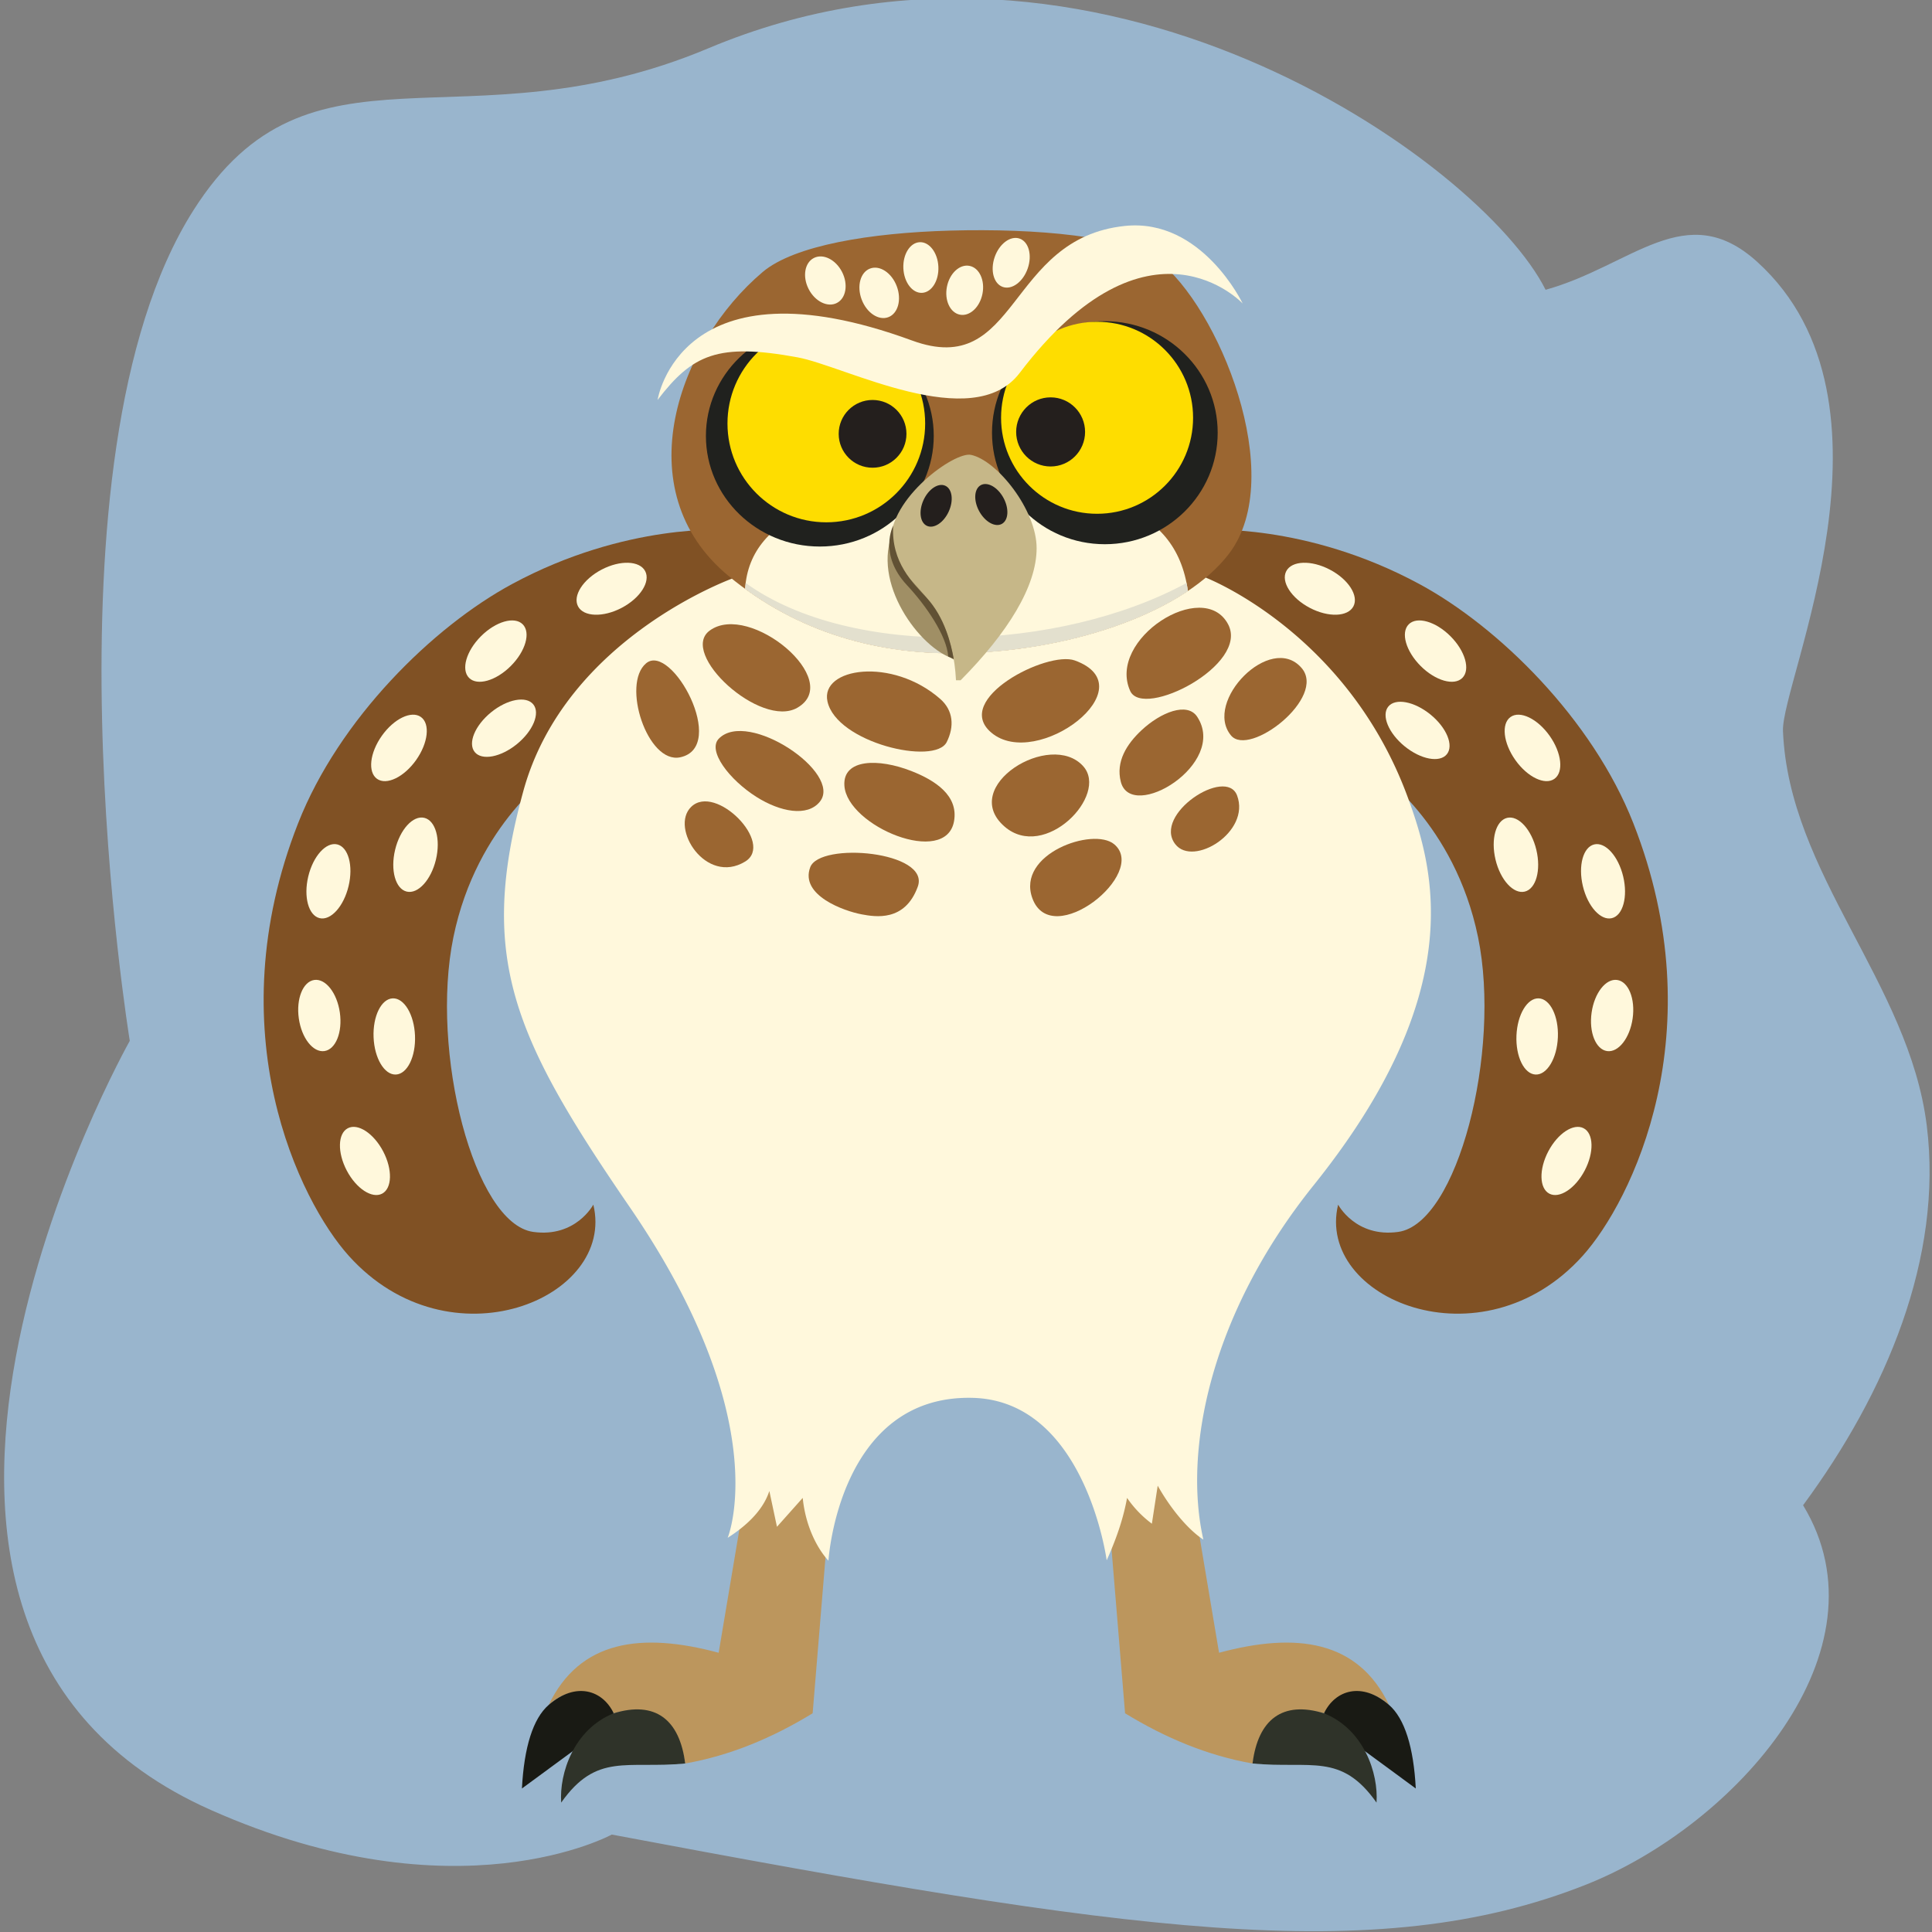 <svg xmlns="http://www.w3.org/2000/svg" xmlns:xlink="http://www.w3.org/1999/xlink" width="600" height="600" viewBox="0 0 600 600">
  <rect x="0" y="0" width="600" height="600" fill="#808080" stroke="none"/>
  <defs>
    <symbol id="Bertha" data-name="Bertha" viewBox="0 0 960.52 1078.874">
      <g>
        <path d="M317.285,208.328s-69.212-5.224-147.394,37.024c-54.071,29.218-118.276,92.219-146.314,163.605-56.018,142.62,1.015,258.516,34.693,295.943,69.022,76.706,182.787,29.095,167.251-35.054,0,0-11.96,22.711-41.096,18.666-40.595-5.636-70.665-123.41-54.627-201.592s69.662-113.765,69.662-113.765l124.246-127.802Z" fill="#805124"/>
        <ellipse cx="238.026" cy="248.546" rx="25.933" ry="14.768" transform="translate(-88.19 138.936) rotate(-27.666)" fill="#fff8dc"/>
        <ellipse cx="158.872" cy="291.205" rx="25.933" ry="14.416" transform="translate(-159.38 197.631) rotate(-45)" fill="#fff8dc"/>
        <ellipse cx="92.571" cy="357.429" rx="25.933" ry="14.36" transform="translate(-252.566 226.262) rotate(-54.671)" fill="#fff8dc"/>
        <ellipse cx="164.418" cy="343.941" rx="25.823" ry="14.009" transform="translate(-180.308 181.175) rotate(-39.175)" fill="#fff8dc"/>
        <ellipse cx="103.889" cy="430.487" rx="25.933" ry="14.36" transform="translate(-338.955 431.633) rotate(-76.581)" fill="#fff8dc"/>
        <ellipse cx="44.312" cy="448.655" rx="25.933" ry="14.179" transform="translate(-402.378 387.634) rotate(-76.581)" fill="#fff8dc"/>
        <ellipse cx="38.094" cy="540.48" rx="14.179" ry="24.566" transform="translate(-75.485 10.697) rotate(-8.069)" fill="#fff8dc"/>
        <ellipse cx="89.368" cy="554.796" rx="14.179" ry="26.078" transform="translate(-22.788 4.154) rotate(-2.362)" fill="#fff8dc"/>
        <ellipse cx="69.303" cy="639.962" rx="14.071" ry="25.265" transform="translate(-289.221 105.346) rotate(-27.666)" fill="#fff8dc"/>
      </g>
      <g>
        <path d="M643.234,208.328s69.212-5.224,147.394,37.024c54.071,29.218,118.276,92.219,146.314,163.605,56.018,142.62-1.015,258.516-34.693,295.943-69.022,76.706-182.787,29.095-167.251-35.054,0,0,11.96,22.711,41.096,18.666,40.595-5.636,70.665-123.41,54.627-201.592s-69.662-113.765-69.662-113.765L644.462,240.955Z" fill="#805124"/>
        <ellipse cx="722.494" cy="248.546" rx="14.768" ry="25.933" transform="translate(166.899 773.033) rotate(-62.334)" fill="#fff8dc"/>
        <ellipse cx="801.648" cy="291.205" rx="14.416" ry="25.933" transform="translate(28.884 652.143) rotate(-45)" fill="#fff8dc"/>
        <ellipse cx="867.948" cy="357.429" rx="14.36" ry="25.933" transform="translate(-46.854 567.73) rotate(-35.329)" fill="#fff8dc"/>
        <ellipse cx="789.343" cy="345.463" rx="14.009" ry="25.823" transform="translate(22.909 739.145) rotate(-50.825)" fill="#fff8dc"/>
        <ellipse cx="856.631" cy="430.487" rx="14.36" ry="25.933" transform="translate(-76.518 210.559) rotate(-13.419)" fill="#fff8dc"/>
        <ellipse cx="916.208" cy="448.655" rx="14.179" ry="25.933" transform="translate(-79.108 224.882) rotate(-13.419)" fill="#fff8dc"/>
        <ellipse cx="922.426" cy="540.48" rx="24.566" ry="14.179" transform="translate(257.824 1377.912) rotate(-81.931)" fill="#fff8dc"/>
        <ellipse cx="871.152" cy="554.796" rx="26.078" ry="14.179" transform="translate(280.926 1402.344) rotate(-87.638)" fill="#fff8dc"/>
        <ellipse cx="891.216" cy="639.962" rx="25.265" ry="14.071" transform="translate(-89.385 1132.141) rotate(-62.334)" fill="#fff8dc"/>
      </g>
      <g>
        <path d="M589.259,1017.782l-13.211-160.293H633.565L653.552,976.387c52.875-14.245,95-8.596,116.257,35.67-14.532-13.651-34.349-11.009-44.477,5.725-34.328-9.201-44.917,11.009-48.881,34.349C645.592,1046.703,616.73,1034.578,589.259,1017.782Z" fill="#bc965d"/>
        <path d="M769.809,1012.057c10.725,9.306,16.852,29.007,18.31,57.177l-40.167-29.509-22.62-21.942C733.032,1001.752,751.382,996.067,769.809,1012.057Z" fill="#191a14"/>
        <path d="M676.451,1052.13c40.055,3.791,60.483-7.686,84.813,26.743,1.377-19.969-8.553-50.097-35.932-61.092C697.013,1009.089,680.241,1021.951,676.451,1052.13Z" fill="#2f3329"/>
      </g>
      <g>
        <path d="M375.543,1017.782l13.211-160.293H331.237l-19.987,118.899c-52.875-14.245-95-8.596-116.257,35.67,14.532-13.651,34.349-11.009,44.477,5.725,34.328-9.201,44.917,11.009,48.881,34.349C319.209,1046.703,348.072,1034.578,375.543,1017.782Z" fill="#bc965d"/>
        <path d="M194.993,1012.057c-10.725,9.306-16.852,29.007-18.31,57.177l40.167-29.509,22.62-21.942C231.77,1001.752,213.42,996.067,194.993,1012.057Z" fill="#191a14"/>
        <path d="M288.351,1052.13c-40.055,3.791-60.483-7.686-84.813,26.743-1.377-19.969,8.553-50.097,35.932-61.092C267.789,1009.089,284.561,1021.951,288.351,1052.13Z" fill="#2f3329"/>
      </g>
      <path d="M322.143,240.955H644.462s96.92,37.31,138.347,150.723c18.225,49.895,41.336,133.016-64.516,264.857-71.791,89.417-89.056,182.683-75.474,242.446-9.58-6.187-21.731-19.977-31.233-36.894l-3.99,26.028a75.013,75.013,0,0,1-16.978-17.657c-2.721,15.089-7.828,29.11-13.934,42.684,0,0-14.602-109.279-91.796-111.124-91.529-2.188-98.539,111.4-98.539,111.4-7.092-7.693-15.549-22.668-17.596-42.966l-17.615,19.772-5.215-24.499c-4.554,14.101-17.101,24.765-28.503,32.021,0,0,33.316-79.984-67.043-226.269-80.136-116.809-103.905-171.138-72.72-284.57C206.608,281.609,322.143,240.955,322.143,240.955Z" fill="#fff8dc"/>
      <path d="M305.222,277.086c27.247-19.736,92.111,34.189,59.89,52.844C340.011,344.462,283.644,292.716,305.222,277.086Z" fill="#9b6631"/>
      <path d="M467.278,353.394c-8.104,16.294-75.397.44-81.592-27.743-5.075-23.087,44.132-30.609,77.094-1.761C471.839,331.818,472.545,342.803,467.278,353.394Z" fill="#9b6631"/>
      <path d="M284.966,363.838c-22.399,4.779-40.32-50.078-23.339-64.293C278.986,285.013,317.993,356.792,284.966,363.838Z" fill="#9b6631"/>
      <path d="M311.388,351.067c19.816-20.198,84.933,23.521,69.074,43.156-8.568,10.608-27.236,6.905-43.319-3.255C318.506,379.196,303.342,359.268,311.388,351.067Z" fill="#9b6631"/>
      <path d="M397.259,383.214c-1.168-18.393,23.338-18.779,45.798-9.985,16.471,6.449,32.222,16.817,29.232,34.205C466.837,439.141,399.02,410.957,397.259,383.214Z" fill="#9b6631"/>
      <path d="M292.452,397.746c16.728-16.294,57.252,25.076,36.91,37.431C302.535,451.471,277.666,412.148,292.452,397.746Z" fill="#9b6631"/>
      <path d="M373.888,439.062c6.573-17.608,82.38-10.931,73.572,13.289S418.325,472.981,409.149,471.287C397.219,469.086,366.695,458.333,373.888,439.062Z" fill="#9b6631"/>
      <path d="M554.91,297.608c-18.936-6.87-84.077,26.542-57.145,49.359C528.762,373.229,604.977,315.773,554.91,297.608Z" fill="#9b6631"/>
      <path d="M560.664,369.988c17.615,19.77-26.39,65.089-53.856,41.228C475.233,383.786,538.372,344.967,560.664,369.988Z" fill="#9b6631"/>
      <path d="M581.772,423.288c-14.338-11.901-67.017,6.605-55.926,36.991C539.03,496.401,605.552,443.026,581.772,423.288Z" fill="#9b6631"/>
      <path d="M638.58,336.095c-6.743-10.239-24.864-3.133-38.14,9.313-10.134,9.502-17.601,21.438-14.098,35.164C593.464,408.476,659.845,368.387,638.58,336.095Z" fill="#9b6631"/>
      <path d="M592.779,318.48c8.81,19.376,81.721-17.899,66.938-45.671C642.762,240.955,576.713,283.147,592.779,318.48Z" fill="#9b6631"/>
      <path d="M665.882,389.963c-7.486-19.96-57.949,13.014-42.275,33.324C635.781,439.062,675.277,415.011,665.882,389.963Z" fill="#9b6631"/>
      <path d="M661.689,348.866c12.561,15.266,65.83-26.045,48.23-46.223C688.781,278.407,642.671,325.751,661.689,348.866Z" fill="#9b6631"/>
      <path d="M341.421,31.837C362.98,13.651,415.018,5.081,469.599,3.559c59.337-1.655,120.2,3.87,141.868,20.244,41.601,31.435,89.364,147.707,48.874,200.801-29.503,38.686-103.436,65.553-179.757,67.965-59.361,1.875-115.765-13.985-162.633-52.822C247.159,181.084,283.686,80.538,341.421,31.837Z" fill="#9b6631"/>
      <ellipse cx="384.233" cy="37.684" rx="12.837" ry="17.281" transform="translate(24.857 178.766) rotate(-27.035)" fill="#fff8dc"/>
      <ellipse cx="421.078" cy="46.142" rx="12.837" ry="17.767" transform="translate(10.596 150.74) rotate(-20.549)" fill="#fff8dc"/>
      <ellipse cx="511.172" cy="25.308" rx="17.513" ry="11.955" transform="matrix(0.329, -0.944, 0.944, 0.329, 319.3, 499.778)" fill="#fff8dc"/>
      <ellipse cx="479.559" cy="44.374" rx="17.012" ry="12.388" transform="translate(343.594 506.391) rotate(-78.888)" fill="#fff8dc"/>
      <ellipse cx="449.575" cy="28.808" rx="11.988" ry="17.344" transform="translate(-0.839 20.184) rotate(-2.569)" fill="#fff8dc"/>
      <path d="M479.744,178.191c-85.269,0-147.209,18.68-150.382,70.404,44.489,32.392,96.601,45.699,151.222,43.973,58.128-1.837,114.867-17.861,151.65-42.488v-0C623.811,189.331,565.921,178.191,479.744,178.191Z" fill="#fff8dc"/>
      <path d="M480.584,292.568c58.128-1.837,114.867-17.861,151.65-42.488v-0c-.214-1.508-.657-4.373-.919-5.476-86.596,47.041-228.712,52.55-301.584,0-.122,1.079-.301,2.881-.37,3.99C373.851,280.986,425.963,294.294,480.584,292.568Z" fill="#e3e0ce"/>
      <g id="Layer_5" data-name="Layer 5">
        <ellipse cx="575.426" cy="141.81" rx="77.188" ry="76.276" fill="#20211e"/>
        <circle cx="570.109" cy="131.593" r="65.672" fill="#fedd00"/>
        <ellipse cx="538.33" cy="141.269" rx="23.574" ry="23.645" fill="#241f1d"/>
      </g>
      <g id="Layer_4_copy" data-name="Layer 4 copy">
        <ellipse cx="380.461" cy="144.012" rx="77.926" ry="75.66" fill="#20211e"/>
        <circle cx="384.899" cy="135.491" r="67.613" fill="#fedd00"/>
        <circle cx="416.537" cy="142.588" r="23.177" fill="#241f1d"/>
      </g>
      <path d="M269.49,119.374s15.104-98.905,174.041-40.635c73.131,26.811,64.403-69.945,145.673-78.379,52.625-5.461,80.504,53.078,80.504,53.078s-64.09-68.919-152.574,47.536c-32.099,42.246-119.62-4.787-151.874-10.711C310.706,80.241,293.292,88.287,269.49,119.374Z" fill="#fff8dc"/>
      <path d="M469.907,295.705c-23.726-9.233-56.467-55.798-37.357-89.893l35.06,11.211,4.68,80.09Z" fill="#a08f65"/>
      <path d="M483.856,156.962c-11.315-2.377-55.89,29.745-54.806,59.772,1.008,27.9,41.37,32.263,44.552,94.413h3.182c32.264-32.576,51.96-64.245,51.977-90.337C528.779,194.659,501.678,160.707,483.856,156.962Z" fill="#c6b788"/>
      <g id="Layer_8" data-name="Layer 8">
        <path d="M468.275,294.907l3.768,1.656c-1.831-10.208-6.094-28.348-18.488-41.798-9.195-9.978-24.457-24.2-22.906-49.374,0,0-10.348,19.567,9.499,40.793C453.068,260.003,467.355,280.773,468.275,294.907Z" fill="#615134"/>
      </g>
      <ellipse cx="460.015" cy="191.81" rx="15.084" ry="9.474" transform="translate(94.284 530.403) rotate(-65.428)" fill="#241f1d"/>
      <ellipse cx="497.765" cy="190.935" rx="9.474" ry="15.084" transform="translate(-30.963 259.291) rotate(-28.353)" fill="#241f1d"/>
    </symbol>
  </defs>
  <title>character-bertha-full</title>
  <g id="Background">
    <path d="M598.376,349.583c-5.493-44.272-42.854-78.189-44.657-122.562-.621-15.278,39.989-102.055-7.947-145.65C523.607,61.213,506.95,82.48,480,90,460,50,340-35.441,220,14.991,143.765,47.03,96.4,7.952,60,65.423,10.785,143.127,40.305,323.247,40.305,323.247S-62.414,505.266,65.456,562.095c76.519,34.007,124.505,7.648,124.544,7.646C350.781,600,427.115,611.206,492.491,585.319c46.499-18.412,94.897-72.724,67.469-117.854C585.792,432.462,603.462,390.571,598.376,349.583Z" fill="#99b5cd"/>
    <use width="960.52" height="1078.874" transform="translate(81.877 70) scale(0.454)" xlink:href="#Bertha"/>
  </g>
</svg>
